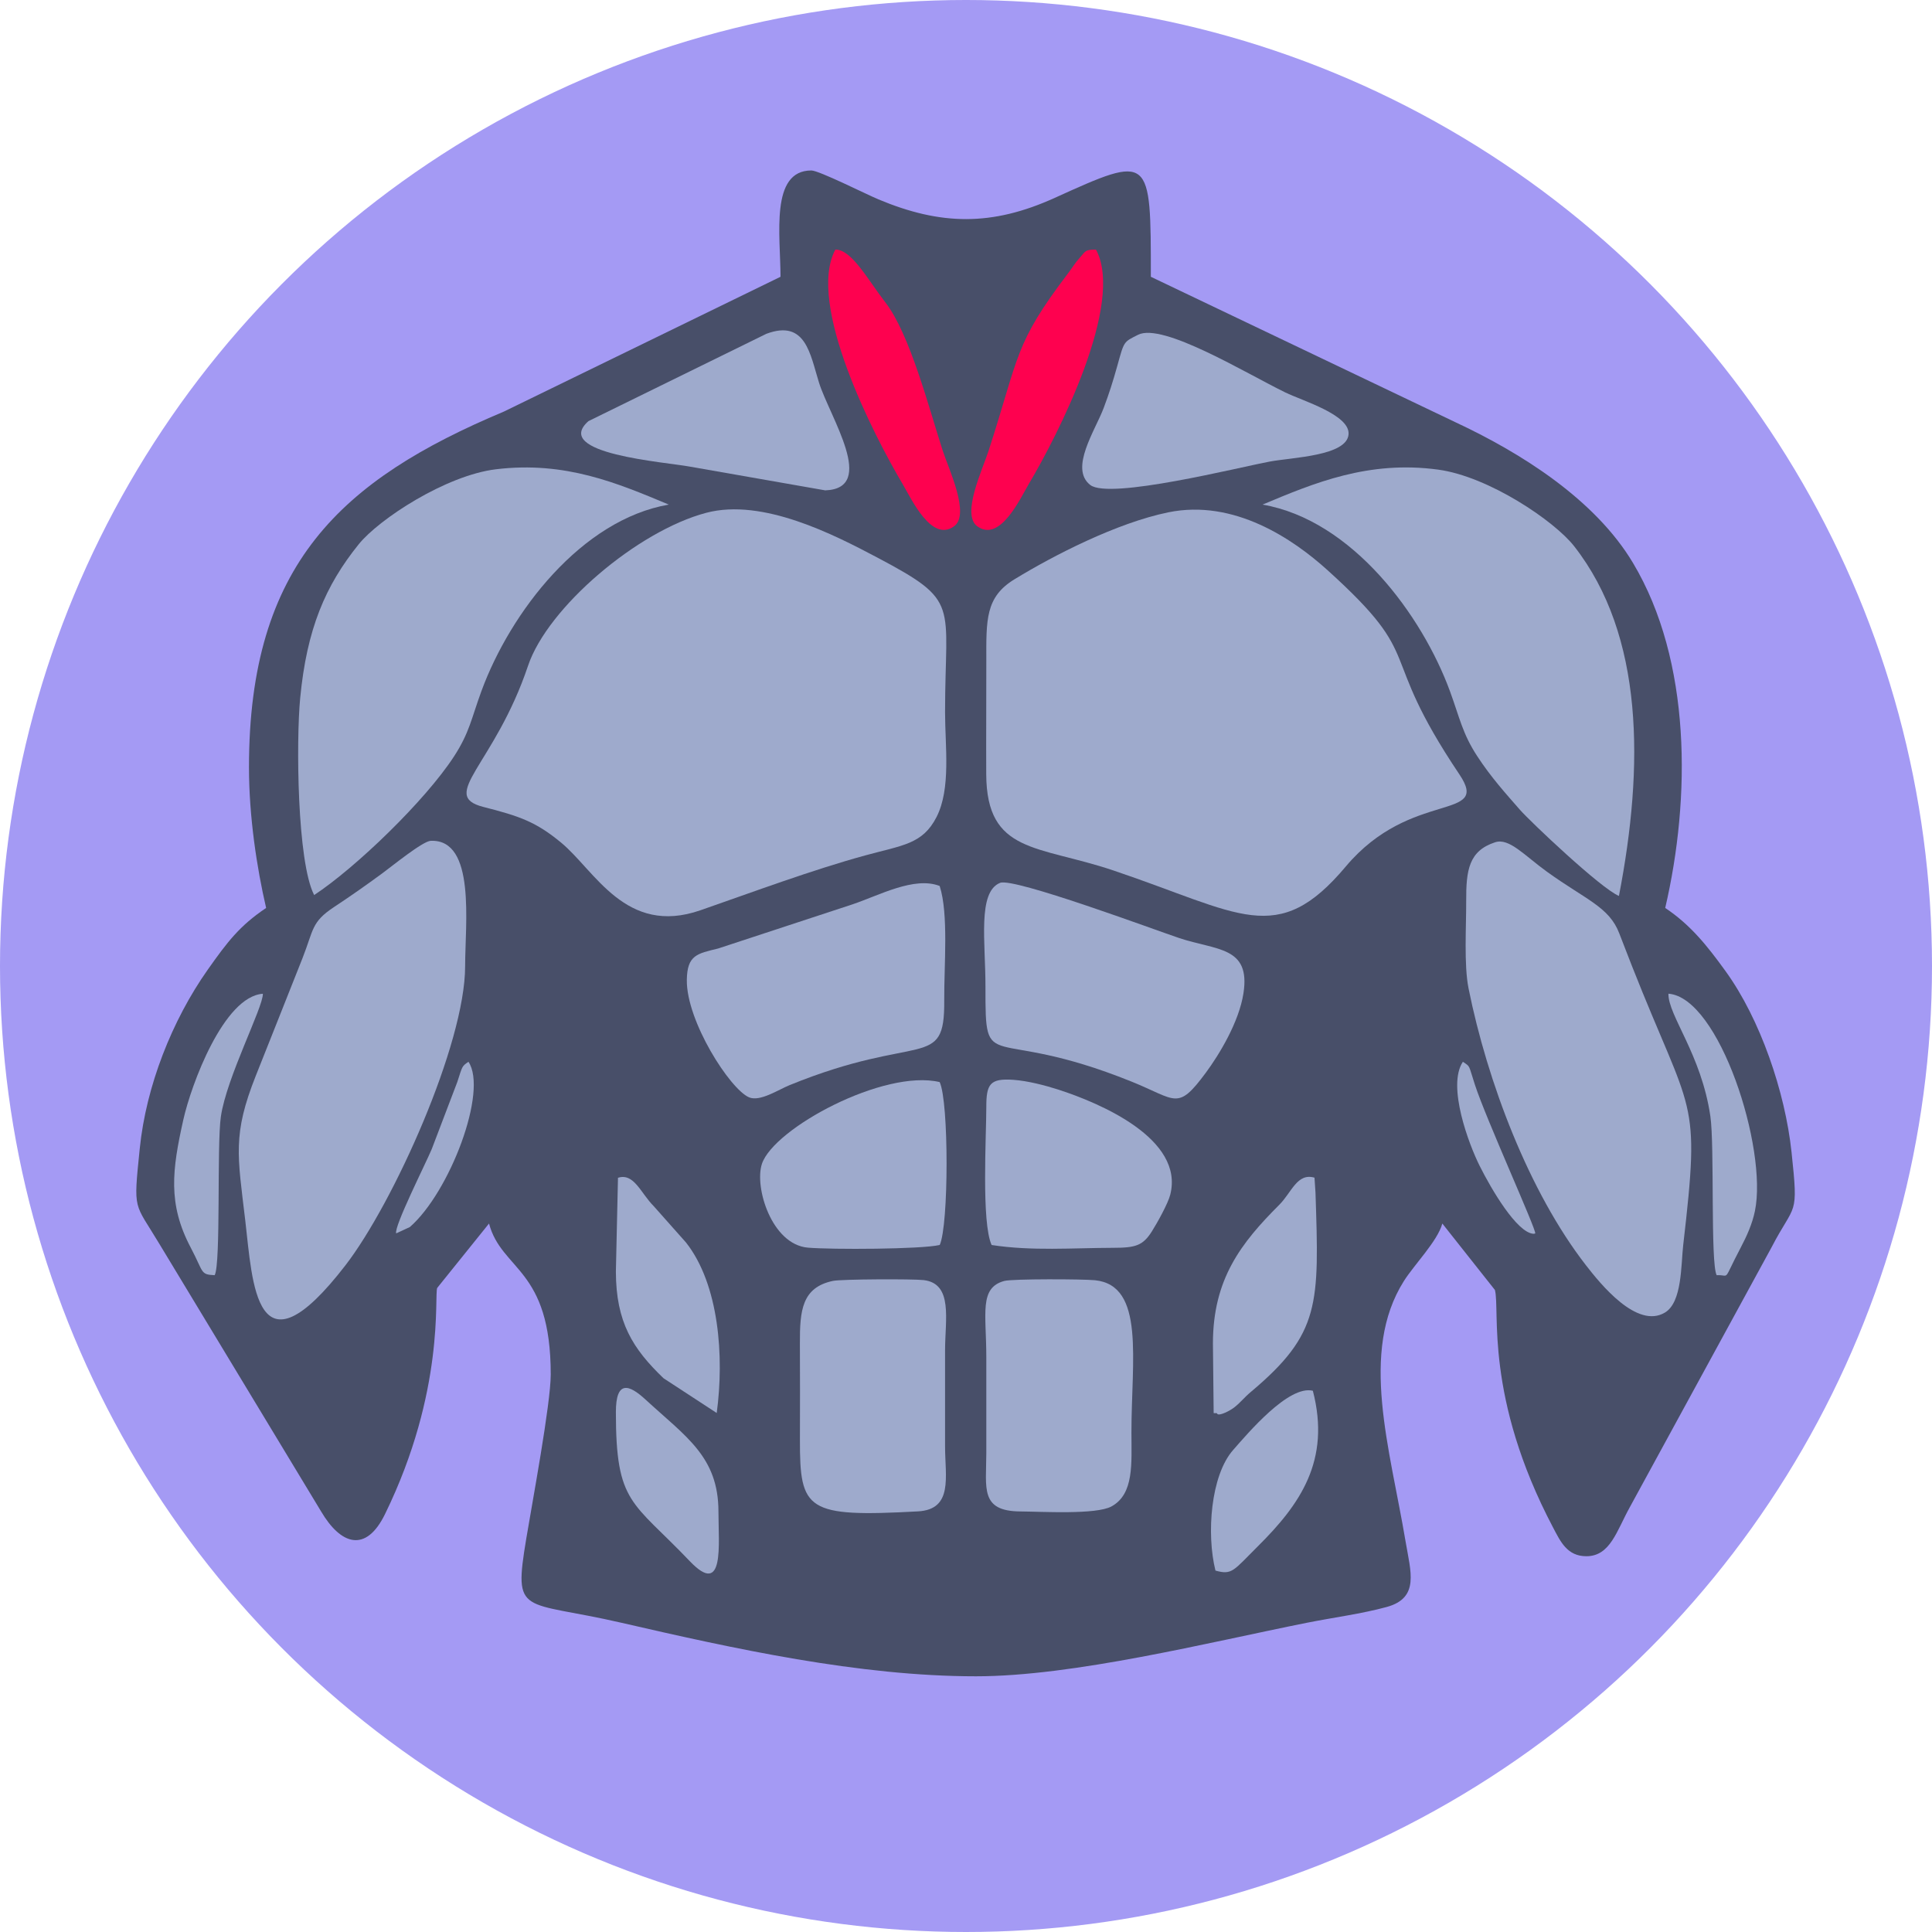 <svg width="68" height="68" viewBox="0 0 68 68" fill="none" xmlns="http://www.w3.org/2000/svg">
<circle cx="34" cy="34" r="34" fill="#A49AF4"/>
<path fill-rule="evenodd" clip-rule="evenodd" d="M27.471 9.742L17.731 14.488C12.012 16.89 8.763 19.861 8.763 27.007C8.763 28.729 9.038 30.546 9.367 31.957C8.431 32.584 7.997 33.16 7.313 34.128C6.056 35.91 5.142 38.226 4.919 40.425C4.69 42.681 4.714 42.283 5.618 43.795L11.303 53.2C11.99 54.365 12.874 54.679 13.553 53.288C15.676 48.941 15.279 45.594 15.388 45.331L17.212 43.064C17.659 44.737 19.384 44.621 19.384 48.376C19.384 49.405 18.733 52.888 18.523 54.154C18.063 56.916 18.367 56.307 21.872 57.116C25.819 58.026 30.236 59 34.351 59C37.785 59 42.529 57.81 45.988 57.118C46.92 56.932 47.934 56.8 48.809 56.56C49.975 56.241 49.648 55.31 49.472 54.257C48.922 50.973 47.838 47.586 49.411 45.09C49.774 44.514 50.602 43.676 50.765 43.064L52.616 45.403C52.805 46.107 52.235 49.159 54.666 53.77C54.924 54.258 55.159 54.774 55.834 54.774C56.678 54.774 56.902 53.879 57.365 53.046L62.35 43.907C63.184 42.297 63.305 42.884 63.056 40.549C62.83 38.428 61.955 35.868 60.733 34.18C60.076 33.272 59.497 32.55 58.61 31.957C59.51 28.093 59.538 23.262 57.475 19.812C56.142 17.581 53.542 15.941 51.209 14.853L40.506 9.742C40.506 5.444 40.516 5.426 37.125 6.964C34.904 7.971 33.108 7.932 30.919 7.018C30.491 6.839 28.825 6 28.557 6C27.096 6 27.471 8.293 27.471 9.742Z" fill="#484F69"/>
<path fill-rule="evenodd" clip-rule="evenodd" d="M41.122 18.032C39.305 18.404 37.081 19.549 35.704 20.39C34.678 21.016 34.713 21.823 34.715 23.264C34.717 24.593 34.706 25.924 34.712 27.252C34.727 30.053 36.531 29.744 39.175 30.633C43.669 32.146 44.955 33.369 47.37 30.495C49.666 27.764 52.486 28.923 51.366 27.256C48.38 22.81 50.271 23.274 46.721 20.065C45.525 18.984 43.445 17.556 41.122 18.032Z" fill="#9EAACC"/>
<path fill-rule="evenodd" clip-rule="evenodd" d="M24.857 18.049C22.438 18.688 19.276 21.38 18.586 23.431C17.408 26.933 15.422 27.996 17.015 28.402C18.294 28.728 18.863 28.925 19.75 29.658C20.939 30.639 22.022 32.954 24.654 32.038C26.521 31.389 28.573 30.623 30.449 30.109C31.771 29.746 32.473 29.717 32.964 28.755C33.476 27.75 33.263 26.265 33.263 25.075C33.263 21.195 33.831 21.186 30.869 19.619C29.369 18.827 26.848 17.522 24.857 18.049Z" fill="#9EAACC"/>
<path fill-rule="evenodd" clip-rule="evenodd" d="M11.057 31.503C12.52 30.54 14.968 28.181 15.982 26.62C16.525 25.784 16.589 25.294 16.945 24.323C17.965 21.543 20.466 18.289 23.54 17.76C21.733 17.006 19.903 16.223 17.462 16.516C15.686 16.73 13.334 18.277 12.625 19.157C11.45 20.615 10.798 22.136 10.565 24.576C10.422 26.072 10.454 30.33 11.057 31.503Z" fill="#9EAACC"/>
<path fill-rule="evenodd" clip-rule="evenodd" d="M44.438 17.76C47.605 18.308 50.059 21.673 51.032 24.324C51.377 25.265 51.472 25.818 51.997 26.62C52.485 27.366 52.998 27.931 53.496 28.501C53.858 28.915 56.353 31.278 56.981 31.534C57.865 26.971 57.866 22.369 55.405 19.225C54.71 18.336 52.401 16.773 50.623 16.53C48.17 16.195 46.25 17 44.438 17.76Z" fill="#9EAACC"/>
<path fill-rule="evenodd" clip-rule="evenodd" d="M16.371 34.009C16.371 32.52 16.755 29.527 15.16 29.594C14.878 29.605 13.788 30.495 13.457 30.737C12.884 31.157 12.399 31.5 11.752 31.928C10.953 32.456 11.041 32.725 10.648 33.722C10.101 35.11 9.548 36.487 9.001 37.869C8.182 39.934 8.361 40.66 8.631 42.944C8.891 45.148 8.985 48.649 12.162 44.53C13.848 42.343 16.371 36.748 16.371 34.009Z" fill="#9EAACC"/>
<path fill-rule="evenodd" clip-rule="evenodd" d="M52.624 29.645C51.698 29.947 51.6 30.624 51.605 31.714C51.609 32.605 51.522 33.96 51.688 34.788C52.347 38.068 53.811 41.943 55.817 44.529C56.334 45.195 57.618 46.79 58.603 46.196C59.21 45.83 59.162 44.52 59.244 43.817C59.861 38.503 59.553 39.361 57.432 33.982C57.276 33.584 57.148 33.258 56.993 32.852C56.639 31.921 55.824 31.673 54.452 30.685C53.658 30.113 53.12 29.483 52.624 29.645Z" fill="#9EAACC"/>
<path fill-rule="evenodd" clip-rule="evenodd" d="M35.201 31.073C34.398 31.393 34.688 33.17 34.685 34.733C34.68 37.945 34.75 36.022 39.827 38.069C41.42 38.712 41.438 39.111 42.442 37.755C42.913 37.118 43.607 35.978 43.765 34.964C44.024 33.302 42.819 33.457 41.5 33.015C40.624 32.721 35.683 30.881 35.201 31.073Z" fill="#9EAACC"/>
<path fill-rule="evenodd" clip-rule="evenodd" d="M33.073 31.183C32.176 30.835 30.936 31.518 30.002 31.831L25.273 33.385C24.539 33.564 24.187 33.614 24.174 34.487C24.153 35.936 25.692 38.334 26.363 38.622C26.747 38.786 27.387 38.358 27.791 38.193C32.385 36.322 33.252 37.705 33.234 35.219C33.225 33.987 33.393 32.171 33.073 31.183Z" fill="#9EAACC"/>
<path fill-rule="evenodd" clip-rule="evenodd" d="M35.348 45.085C34.454 45.326 34.715 46.232 34.715 47.772C34.715 48.899 34.717 50.026 34.715 51.153C34.712 52.381 34.49 53.188 35.912 53.198C36.677 53.203 38.573 53.317 39.117 53.023C39.92 52.588 39.824 51.509 39.823 50.428C39.82 47.872 40.312 45.24 38.54 45.06C38.115 45.017 35.632 45.008 35.348 45.085Z" fill="#9EAACC"/>
<path fill-rule="evenodd" clip-rule="evenodd" d="M29.318 45.083C28.223 45.314 28.149 46.125 28.154 47.289C28.16 48.415 28.158 49.543 28.155 50.67C28.149 53.164 28.384 53.408 32.305 53.196C33.559 53.128 33.263 51.975 33.263 50.911C33.262 49.784 33.262 48.657 33.263 47.531C33.263 46.447 33.554 45.178 32.509 45.055C32.132 45.011 29.61 45.021 29.318 45.083Z" fill="#9EAACC"/>
<path fill-rule="evenodd" clip-rule="evenodd" d="M34.715 38.959C34.715 39.99 34.539 43.029 34.902 43.82C36.312 44.038 37.753 43.923 39.178 43.919C39.971 43.919 40.227 43.84 40.542 43.341C40.735 43.035 41.109 42.362 41.188 42.053C41.693 40.081 38.708 38.822 37.251 38.351C36.794 38.204 36.172 38.041 35.662 38.006C34.837 37.948 34.715 38.165 34.715 38.959Z" fill="#9EAACC"/>
<path fill-rule="evenodd" clip-rule="evenodd" d="M33.075 43.819C33.395 43.124 33.399 38.771 33.073 38.086C31.112 37.619 27.232 39.712 26.817 40.964C26.545 41.785 27.16 43.802 28.434 43.913C29.267 43.985 32.425 43.972 33.075 43.819Z" fill="#9EAACC"/>
<path fill-rule="evenodd" clip-rule="evenodd" d="M40.054 11.784C39.535 12.047 39.571 11.997 39.319 12.899C39.175 13.416 39.036 13.854 38.846 14.359C38.551 15.145 37.63 16.491 38.374 17.07C39.05 17.595 43.606 16.447 44.701 16.244C45.492 16.097 47.41 16.049 47.465 15.284C47.514 14.599 45.852 14.111 45.243 13.815C43.861 13.143 40.923 11.342 40.054 11.784Z" fill="#9EAACC"/>
<path fill-rule="evenodd" clip-rule="evenodd" d="M26.973 11.749L20.71 14.823C19.416 15.976 23.413 16.259 24.301 16.427L29.046 17.259C30.887 17.191 29.203 14.673 28.824 13.461C28.515 12.473 28.362 11.23 26.973 11.749Z" fill="#9EAACC"/>
<path fill-rule="evenodd" clip-rule="evenodd" d="M29.402 8.784C28.375 10.692 30.747 15.312 31.768 17.034C32.075 17.551 32.788 19.11 33.585 18.52C34.154 18.098 33.386 16.495 33.181 15.863C32.703 14.388 32.025 11.751 31.16 10.641C30.558 9.869 29.981 8.779 29.402 8.784Z" fill="#FE014F"/>
<path fill-rule="evenodd" clip-rule="evenodd" d="M42.691 47.289L42.717 49.736C42.778 49.745 42.825 49.723 42.837 49.753C42.886 49.865 43.304 49.65 43.46 49.522C43.69 49.335 43.786 49.192 44.02 48.996C46.484 46.927 46.429 45.904 46.301 41.977L46.266 41.45C45.655 41.272 45.46 41.971 45.031 42.4C43.679 43.751 42.691 45.02 42.691 47.289Z" fill="#9EAACC"/>
<path fill-rule="evenodd" clip-rule="evenodd" d="M38.575 8.785C38.186 8.781 38.206 8.847 38.014 9.06C37.827 9.266 37.76 9.399 37.599 9.611C35.686 12.127 35.886 12.499 34.796 15.863C34.579 16.534 33.831 18.104 34.392 18.52C35.194 19.114 35.913 17.534 36.21 17.035C37.232 15.317 39.597 10.683 38.575 8.785Z" fill="#FE014F"/>
<path fill-rule="evenodd" clip-rule="evenodd" d="M21.751 41.454L21.677 44.754C21.681 46.54 22.269 47.467 23.353 48.509L25.226 49.733C25.494 47.751 25.31 45.21 24.145 43.732L23.011 42.455C22.553 41.999 22.316 41.273 21.751 41.454Z" fill="#9EAACC"/>
<path fill-rule="evenodd" clip-rule="evenodd" d="M42.78 55.279C43.37 55.445 43.411 55.28 44.265 54.432C45.758 52.951 46.846 51.406 46.208 48.95C45.357 48.741 43.927 50.438 43.403 51.034C42.611 51.932 42.459 53.993 42.78 55.279Z" fill="#9EAACC"/>
<path fill-rule="evenodd" clip-rule="evenodd" d="M21.677 49.704C21.677 52.946 22.251 52.822 24.279 54.949C25.509 56.238 25.287 54.357 25.287 53.205C25.287 51.269 24.14 50.568 22.72 49.26C22.145 48.731 21.677 48.56 21.677 49.704Z" fill="#9EAACC"/>
<path fill-rule="evenodd" clip-rule="evenodd" d="M7.556 44.883C7.779 44.463 7.627 40.309 7.774 39.3C7.973 37.925 9.265 35.451 9.252 34.977C7.874 35.073 6.727 38.179 6.452 39.413C6.06 41.168 5.898 42.367 6.711 43.908C7.183 44.802 7.041 44.857 7.556 44.883Z" fill="#9EAACC"/>
<path fill-rule="evenodd" clip-rule="evenodd" d="M60.421 44.883C60.914 44.858 60.607 45.166 61.268 43.91C61.48 43.508 61.674 43.079 61.768 42.622C62.22 40.419 60.512 35.105 58.723 34.975C58.71 35.742 59.88 37.105 60.199 39.287C60.351 40.322 60.197 44.459 60.421 44.883Z" fill="#9EAACC"/>
<path fill-rule="evenodd" clip-rule="evenodd" d="M54.035 43.413C54.079 43.284 52.306 39.39 51.911 38.176C51.678 37.462 51.764 37.559 51.489 37.371C50.919 38.22 51.707 40.292 52.075 41.027C52.496 41.871 53.394 43.393 53.974 43.425C53.983 43.425 54.016 43.422 54.035 43.413Z" fill="#9EAACC"/>
<path fill-rule="evenodd" clip-rule="evenodd" d="M13.944 43.411L14.425 43.188C15.833 41.961 17.181 38.398 16.488 37.371C16.254 37.534 16.282 37.508 16.095 38.084L15.196 40.444C14.981 40.959 13.861 43.176 13.944 43.411Z" fill="#9EAACC"/>
</svg>
